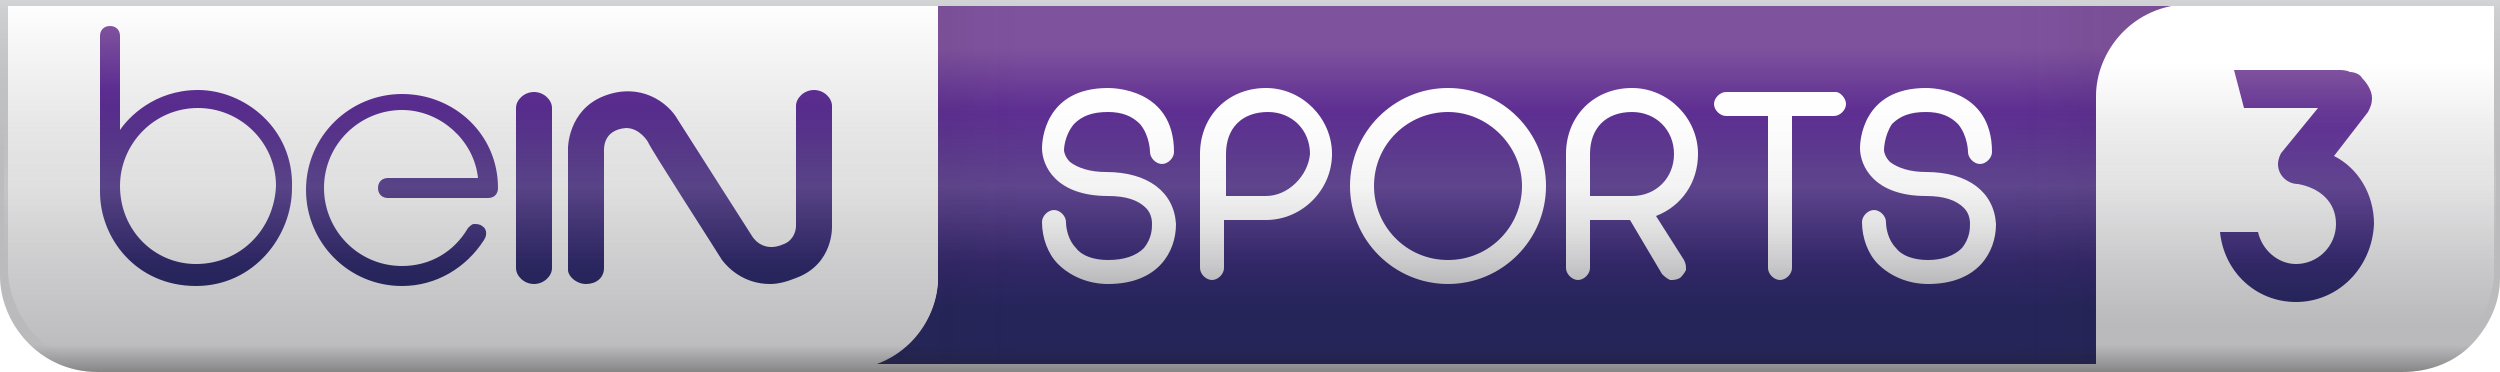 <svg version="1.1" viewBox="0 0 739.25 110" xml:space="preserve" xmlns="http://www.w3.org/2000/svg">
<style type="text/css">
	.st0{fill:url(#i);}
	.st1{fill:url(#h);}
	.st2{opacity:0.25;fill:url(#g);}
	.st3{opacity:0.25;fill:url(#f);}
	.st4{fill:url(#e);}
	.st5{fill:url(#d);}
	.st6{fill:url(#c);}
	.st7{fill:url(#b);}
	.st8{fill:url(#a);}
	.st9{opacity:0.5;fill:url(#k);}
	.st10{opacity:0.5;fill:url(#j);}
	.st11{fill:url(#SVGID_12_);}
	.st12{fill:url(#SVGID_13_);}
</style>
<g transform="scale(5.914)">
	<linearGradient id="i" x1="83.428" x2="83.428" y1="15.429" y2="2.421" gradientUnits="userSpaceOnUse">
		<stop stop-color="#25255A" offset="0"/>
		<stop stop-color="#5C2D91" offset=".75"/>
		<stop stop-color="#7F529E" offset="1"/>
	</linearGradient>
	<path class="st0" d="m124.8 0.2h-77.9v13.6c0 2.3-1.8 4.6-4.8 4.6h77.9c3 0 4.8-2.4 4.8-4.6z" fill="url(#i)"/>
	
		
			<linearGradient id="h" x1="75.855" x2="75.855" y1="4.387" y2="14.207" gradientUnits="userSpaceOnUse">
				<stop stop-color="#fff" offset="0"/>
				<stop stop-color="#FCFCFC" offset=".278"/>
				<stop stop-color="#F2F2F2" offset=".5"/>
				<stop stop-color="#E1E1E2" offset=".704"/>
				<stop stop-color="#C9C9CB" offset=".896"/>
				<stop stop-color="#B9B9BB" offset="1"/>
			</linearGradient>
			<path class="st1" d="m55.3 8.6c-0.8 0-1.4-0.2-1.8-0.5-0.3-0.3-0.3-0.6-0.3-0.6s0-0.7 0.5-1.3c0.4-0.4 0.9-0.6 1.7-0.6 0.7 0 1.2 0.2 1.6 0.6 0.5 0.6 0.5 1.4 0.5 1.4 0 0.3 0.3 0.6 0.6 0.6s0.6-0.3 0.6-0.6c0-3.2-3.1-3.2-3.3-3.2-3.2 0-3.3 2.7-3.3 3 0 0.9 0.7 2.4 3.3 2.4 0.9 0 1.5 0.2 1.9 0.6 0.3 0.3 0.3 0.7 0.3 0.8 0 0.2 0 0.7-0.4 1.2-0.4 0.4-1 0.6-1.8 0.6-0.7 0-1.3-0.2-1.6-0.6-0.4-0.4-0.5-1-0.5-1.3s-0.3-0.6-0.6-0.6-0.6 0.3-0.6 0.6c0 0.8 0.3 1.6 0.8 2.1 0.6 0.6 1.5 1 2.5 1 2.5 0 3.4-1.6 3.4-3-0.1-1.6-1.4-2.6-3.5-2.6zm41 0c-0.8 0-1.4-0.2-1.8-0.5-0.3-0.3-0.3-0.6-0.3-0.6s0-0.7 0.4-1.3c0.4-0.4 0.9-0.6 1.7-0.6 0.7 0 1.2 0.2 1.6 0.6 0.5 0.6 0.5 1.4 0.5 1.4 0 0.3 0.3 0.6 0.6 0.6s0.6-0.3 0.6-0.6c0-3.2-3.1-3.2-3.3-3.2-3.2 0-3.3 2.7-3.3 3 0 0.9 0.7 2.4 3.3 2.4 0.9 0 1.5 0.2 1.9 0.6 0.3 0.3 0.3 0.7 0.3 0.8 0 0.2 0 0.7-0.4 1.2-0.4 0.4-1 0.6-1.7 0.6s-1.3-0.2-1.6-0.6c-0.4-0.4-0.5-1-0.5-1.3s-0.3-0.6-0.6-0.6-0.6 0.3-0.6 0.6c0 0.8 0.3 1.6 0.8 2.1 0.6 0.6 1.5 1 2.5 1 2.5 0 3.4-1.6 3.4-3-0.1-1.6-1.4-2.6-3.5-2.6zm-33-4.2c-1.9 0-3.3 1.4-3.3 3.3v5.7c0 0.3 0.3 0.6 0.6 0.6s0.6-0.3 0.6-0.6v-2.4h2.1c1.8 0 3.3-1.5 3.3-3.3s-1.5-3.3-3.3-3.3zm0 5.4h-2v-2.1c0-1.3 0.8-2.1 2.1-2.1 1.2 0 2.1 0.9 2.1 2.1-0.1 1.1-1.1 2.1-2.2 2.1zm9.1-5.4c-2.7 0-4.9 2.2-4.9 4.9s2.2 4.9 4.9 4.9 4.9-2.2 4.9-4.9-2.2-4.9-4.9-4.9zm0 8.6c-2.1 0-3.7-1.7-3.7-3.7 0-2.1 1.7-3.7 3.7-3.7s3.7 1.7 3.7 3.7-1.6 3.7-3.7 3.7zm10.4-2.2c1.3-0.5 2.1-1.7 2.1-3.1 0-1.8-1.5-3.3-3.3-3.3-1.9 0-3.3 1.4-3.3 3.3v5.7c0 0.3 0.3 0.6 0.6 0.6s0.6-0.3 0.6-0.6v-2.4h2l1.6 2.7c0.1 0.1 0.2 0.2 0.4 0.3 0.2 0 0.3 0 0.5-0.1 0.1-0.1 0.2-0.2 0.3-0.4 0-0.2 0-0.3-0.1-0.5zm-3.3-1v-2.1c0-1.3 0.8-2.1 2.1-2.1 1.2 0 2.1 0.9 2.1 2.1s-0.9 2.1-2.1 2.1zm12.8-4.6c0 0.3-0.3 0.6-0.6 0.6h-2.1v7.6c0 0.3-0.3 0.6-0.6 0.6s-0.6-0.3-0.6-0.6v-7.6h-2.1c-0.3 0-0.6-0.3-0.6-0.6s0.3-0.6 0.6-0.6h5.5c0.2 0 0.5 0.3 0.5 0.6z" fill="url(#h)"/>
		
	
	
		<linearGradient id="g" x1="9412.9" x2="9339.8" y1="9.297" y2="9.297" gradientTransform="matrix(-1 0 0 1 9442.2 0)" gradientUnits="userSpaceOnUse">
		<stop stop-color="#211F1F" offset="0"/>
		<stop stop-color="#211F1F" stop-opacity="0" offset=".3"/>
		<stop stop-color="#211F1F" stop-opacity="0" offset="1"/>
	</linearGradient>
	<path class="st2" d="m51.9 0.2v18.2h-10.1v-18.2z" fill="url(#g)" opacity=".25"/>
	
		<linearGradient id="f" x1="-2480.9" x2="-2554" y1="9.297" y2="9.297" gradientTransform="translate(2603.3)" gradientUnits="userSpaceOnUse">
		<stop stop-color="#211F1F" offset="0"/>
		<stop stop-color="#211F1F" stop-opacity="0" offset=".3"/>
		<stop stop-color="#211F1F" stop-opacity="0" offset="1"/>
	</linearGradient>
	<path class="st3" d="m99.8 0.2h10v18.2h-10z" fill="url(#f)" opacity=".25"/>
	<linearGradient id="e" x1="23.524" x2="23.524" y1="-.066" y2="18.3" gradientUnits="userSpaceOnUse">
		<stop stop-color="#fff" offset="0"/>
		<stop stop-color="#B9B9BB" offset="1"/>
	</linearGradient>
	<path class="st4" d="m0.2 0.2v13.5c0 2.3 1.8 4.8 4.8 4.8h37.1c3 0 4.8-2.4 4.8-4.6v-13.7z" fill="url(#e)"/>
	
		<linearGradient id="d" x1="11984" x2="11984" y1="-135.9" y2="-148.91" gradientTransform="rotate(180 6049.6 -66.368)" gradientUnits="userSpaceOnUse">
		<stop stop-color="#fff" offset="0"/>
		<stop stop-color="#BABABC" offset="1"/>
	</linearGradient>
	<path class="st5" d="m124.8 0.2h-15.2c-3 0-4.8 2.4-4.8 4.6v13.6h15.2c3 0 4.8-2.4 4.8-4.6z" fill="url(#d)"/>
	
		
			<linearGradient id="c" x1="23.333" x2="23.333" y1="14.207" y2="1.303" gradientUnits="userSpaceOnUse">
				<stop stop-color="#25255A" offset="0"/>
				<stop stop-color="#5C2D91" offset=".75"/>
				<stop stop-color="#7F529E" offset="1"/>
			</linearGradient>
			<path class="st6" d="m9.9 4.5c-2.2 0-3.5 1.4-3.9 2v-4.7c0-0.3-0.2-0.5-0.5-0.5s-0.5 0.2-0.5 0.5v7.8c0 2.3 1.8 4.7 4.8 4.7 2.9 0 4.8-2.5 4.8-4.9 0.1-3-2.4-4.9-4.7-4.9zm-0.1 8.7c-2.1 0-3.8-1.7-3.8-3.9 0-2.1 1.7-3.9 3.9-3.9 2.1 0 3.9 1.7 3.9 3.9-0.1 2.2-1.8 3.9-4 3.9zm15.1-3.8c0 0.2-0.1 0.5-0.5 0.5h-5c-0.3 0-0.5-0.2-0.5-0.5s0.2-0.5 0.5-0.5h4.5c-0.2-1.9-1.9-3.4-3.8-3.4-2.1 0-3.9 1.7-3.9 3.9 0 2.1 1.7 3.9 3.9 3.9 1.4 0 2.6-0.7 3.3-1.9 0.1-0.1 0.2-0.2 0.3-0.2s0.3 0 0.4 0.1c0.2 0.1 0.3 0.4 0.1 0.7-0.9 1.4-2.4 2.3-4.1 2.3-2.7 0-4.8-2.2-4.8-4.8 0-2.7 2.2-4.8 4.8-4.8s4.8 2 4.8 4.7zm2.7 4c0 0.4-0.4 0.8-0.9 0.8s-0.9-0.4-0.9-0.8v-8c0-0.4 0.4-0.8 0.9-0.8s0.9 0.4 0.9 0.8zm12.2 0.5c-0.5 0.2-0.9 0.3-1.3 0.3-1.3 0-2.1-0.8-2.4-1.2-0.3-0.5-3.6-5.6-3.7-5.9 0 0-0.4-0.7-1.1-0.7-1.2 0.1-1.1 1.1-1.1 1.2v5.8c0 0.5-0.4 0.8-0.9 0.8s-0.9-0.4-0.9-0.7v-6.1s0-1.9 1.8-2.6 3.2 0.3 3.7 1.2l3.7 5.8s0.5 0.9 1.6 0.4c0.5-0.2 0.6-0.7 0.6-0.9v-6c0-0.4 0.4-0.8 0.9-0.8s0.9 0.4 0.9 0.8v6s0.1 1.9-1.8 2.6z" fill="url(#c)"/>
		
	
	<linearGradient id="b" x1="62.482" x2="62.482" y2="18.579" gradientUnits="userSpaceOnUse">
		<stop stop-color="#D1D3D4" offset="0"/>
		<stop stop-color="#CDCED0" offset=".04"/>
		<stop stop-color="#C2C3C4" offset=".192"/>
		<stop stop-color="#BCBCBE" offset=".406"/>
		<stop stop-color="#BABABC" offset="1"/>
	</linearGradient>
	<path class="st7" d="m0 0v13.8c0 2.3 1.9 4.8 4.9 4.8h115.2c1.4 0 2.7-0.5 3.6-1.5 0.8-0.9 1.3-2 1.3-3.2v-13.9zm119.8 18.2h-114.6c-1.4 0-2.6-0.5-3.5-1.5-0.8-0.9-1.3-2.1-1.3-3.2v-13.2h124.3v13.3c0 1.1-0.5 2.3-1.3 3.1-1 1-2.2 1.5-3.6 1.5z" fill="url(#b)"/>
	
		
			
				<linearGradient id="a" x1="114.78" x2="114.78" y1="15.107" y2="3.485" gradientUnits="userSpaceOnUse">
					<stop stop-color="#25255A" offset="0"/>
					<stop stop-color="#5C2D91" offset=".75"/>
					<stop stop-color="#7F529E" offset="1"/>
				</linearGradient>
				<path class="st8" d="m114.8 15.1c-2 0-3.6-1.5-3.8-3.5h1.9c0.2 0.9 1 1.6 1.9 1.6 1.1 0 2-0.9 2-2s-0.8-1.8-1.9-2c-0.5 0-1-0.4-1-1 0-0.2 0.1-0.5 0.2-0.6l1.8-2.2h-3.7l-0.5-1.9h5.2c0.2 0 0.4 0 0.6 0.1 0.2 0 0.5 0.1 0.6 0.3 0.2 0.2 0.5 0.6 0.5 1 0 0.3-0.1 0.5-0.2 0.7l-1.7 2.2c1.2 0.6 2 1.9 2 3.4-0.1 2.2-1.8 3.9-3.9 3.9z" fill="url(#a)"/>
			
		
	
	<linearGradient id="k" x1="62.482" x2="62.482" y1="19.268" y2="12.527" gradientUnits="userSpaceOnUse">
		<stop stop-color="#211F1F" offset="0"/>
		<stop stop-color="#211F1F" stop-opacity="0" offset=".3"/>
		<stop stop-color="#211F1F" stop-opacity="0" offset="1"/>
	</linearGradient>
	<path class="st9" d="m120.1 16.7h-115.2c-3 0-4.9-2.5-4.9-4.8v1.9c0 2.3 1.9 4.8 4.9 4.8h115.2c1.4 0 2.7-0.5 3.6-1.5 0.8-0.9 1.3-2 1.3-3.2v-1.9c0 1.2-0.5 2.3-1.3 3.2-1 1-2.2 1.5-3.6 1.5z" fill="url(#k)"/>
	<g fill="url(#j)">
		<linearGradient id="j" x1="62.483" x2="62.483" y1="5.372" y2="13.221" gradientUnits="userSpaceOnUse">
			<stop stop-color="#E2E2E1" stop-opacity="0" offset="0"/>
			<stop stop-color="#fff" stop-opacity=".25" offset=".5"/>
			<stop stop-color="#E2E2E1" stop-opacity="0" offset="1"/>
		</linearGradient>
		<path class="st10" d="m0.2 5.4h124.6v7.8h-124.6z" opacity=".5"/>
		
		<path class="st11" d="m0.2 5.4h124.6v7.8h-124.6z"/>
		
		<path class="st12" d="m0.2 5.4h124.6v7.8h-124.6z"/>
	</g>
</g>
</svg>
